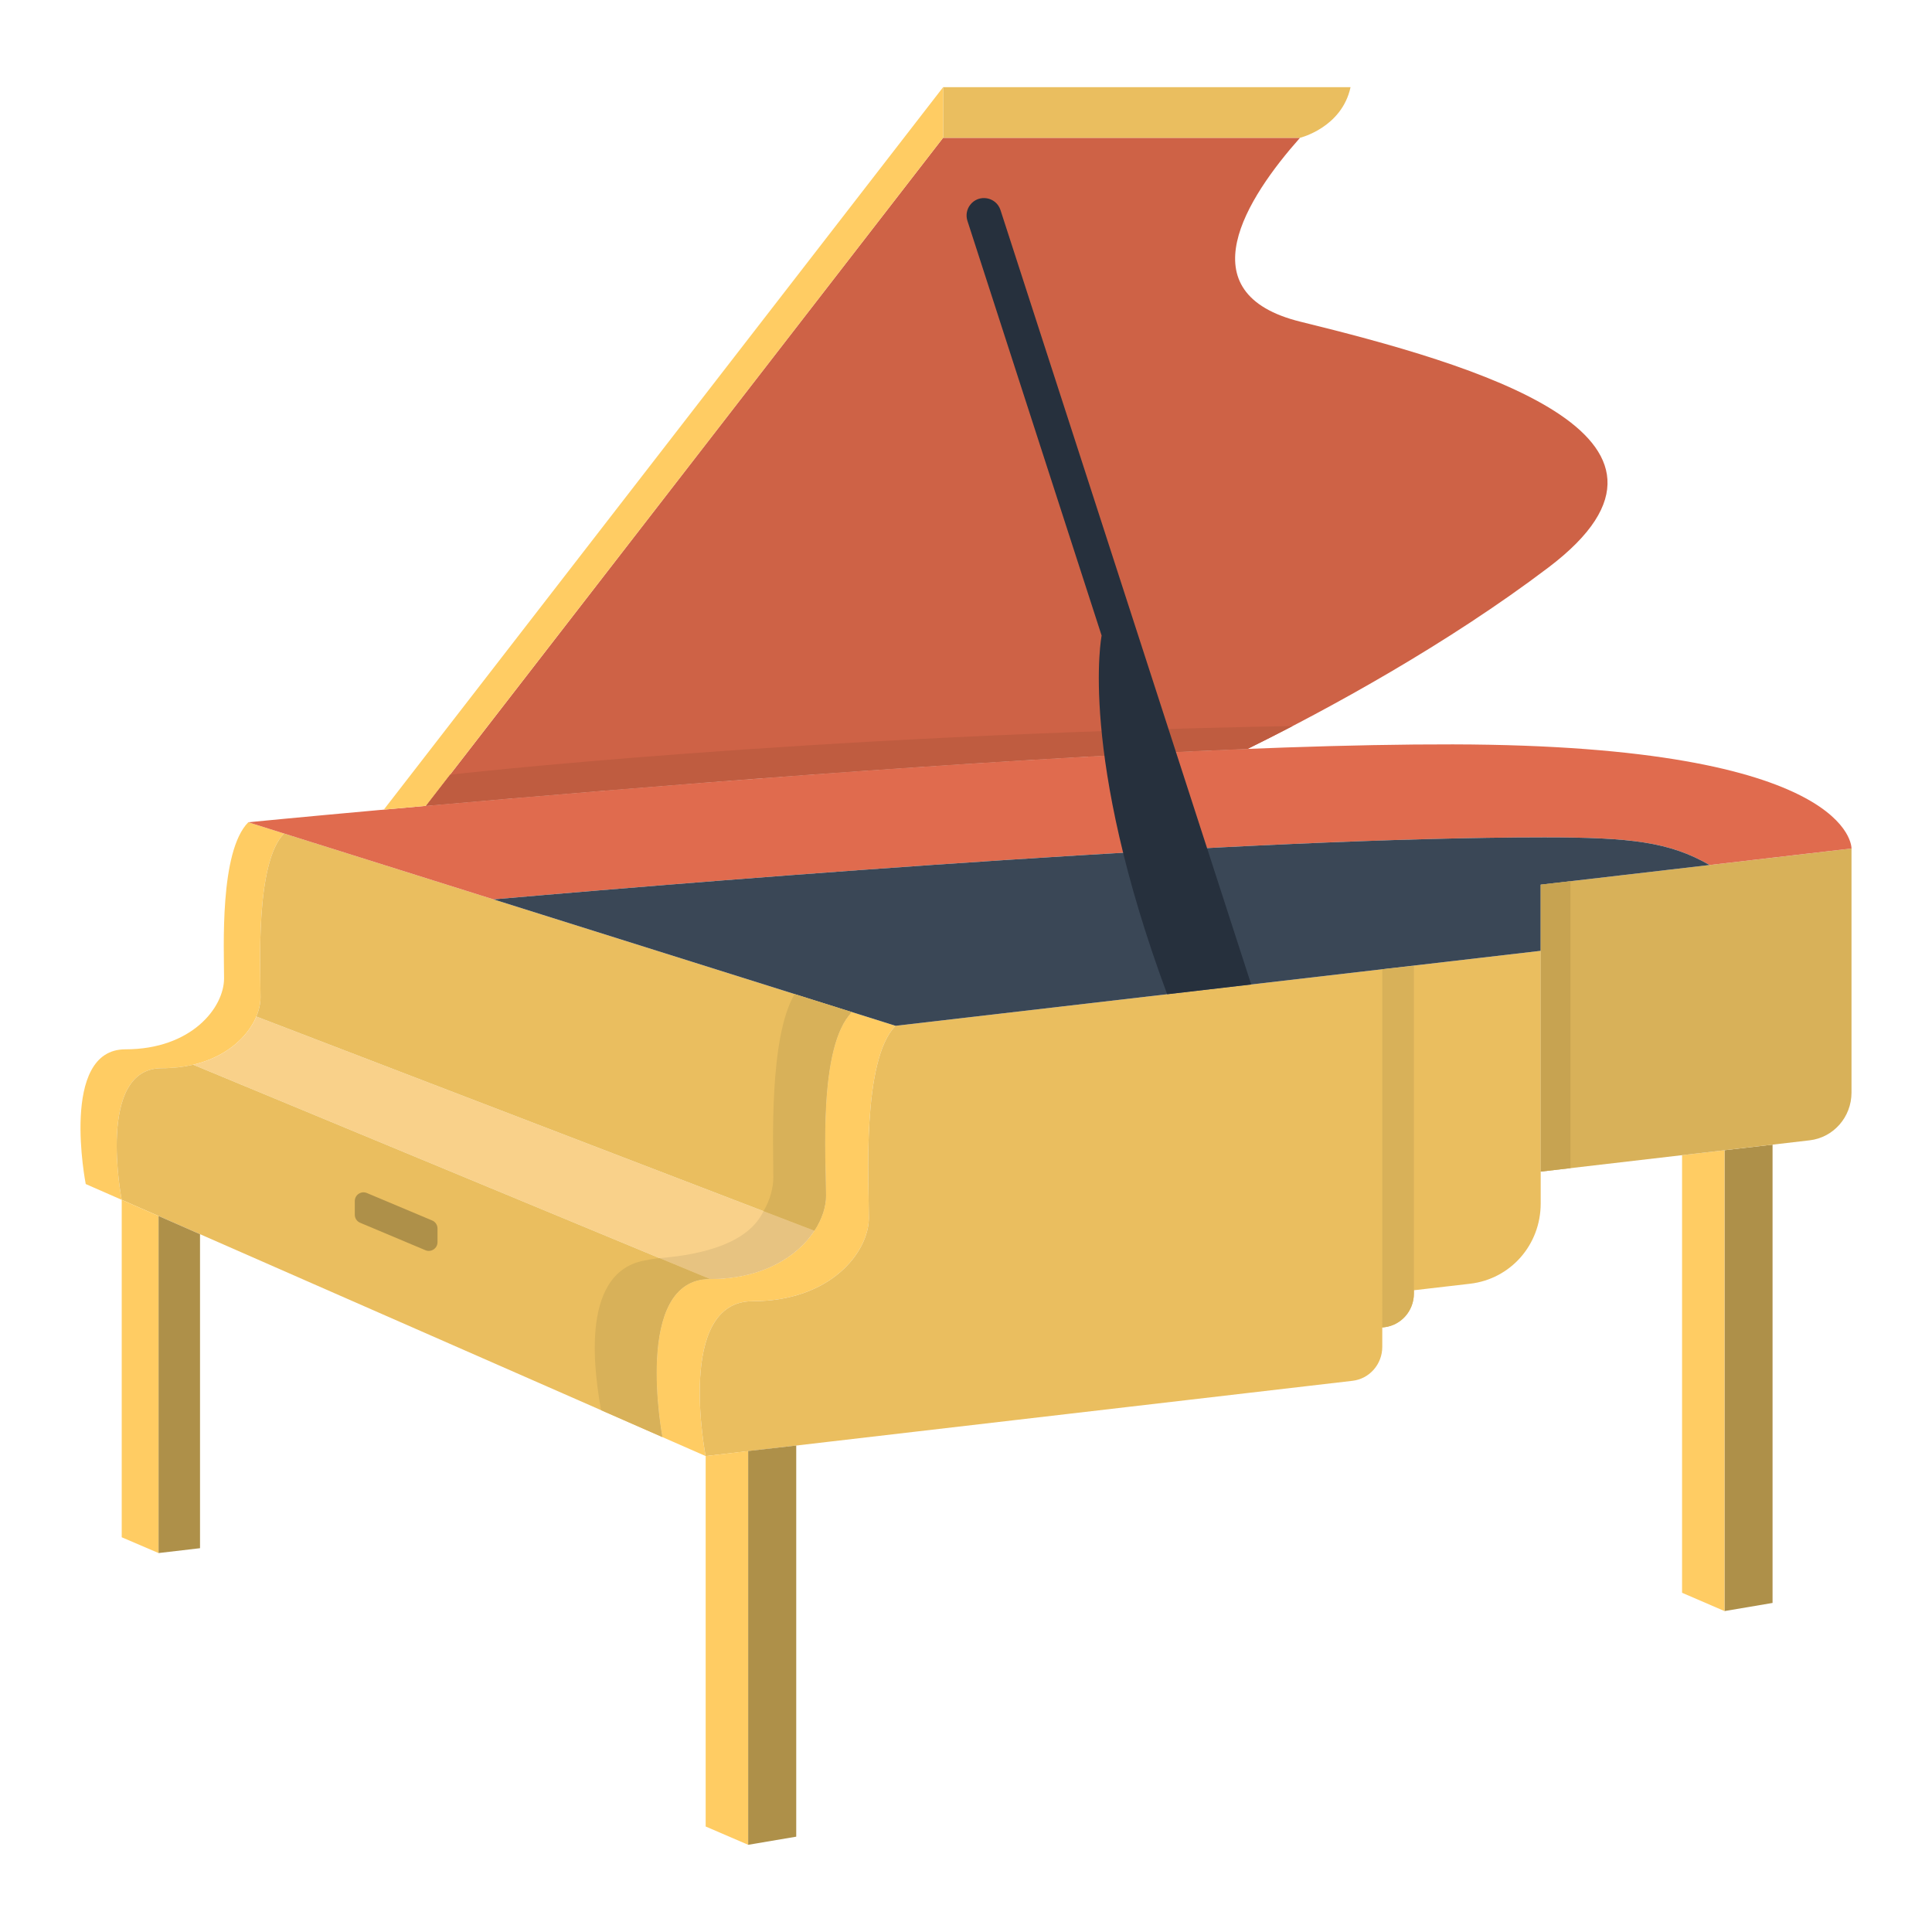 <?xml version="1.0" encoding="utf-8"?>
<!-- Designed by Vexels.com - 2019 All Rights Reserved - https://vexels.com/terms-and-conditions/  -->
<svg version="1.1" id="Capa_1" xmlns="http://www.w3.org/2000/svg" xmlns:xlink="http://www.w3.org/1999/xlink" x="0px" y="0px"
	 viewBox="0 0 1200 1200" enable-background="new 0 0 1200 1200" xml:space="preserve">
<g>
	<g>
		<g>
			<polygon fill="#AE9049" points="1071.115,714.427 1071.115,1000.669 1100.968,995.615 1100.968,710.953 			"/>
			<polygon fill="#FFCC63" points="1044.762,717.493 1044.762,989.298 1071.115,1000.669 1071.115,714.427 			"/>
		</g>
		<g>
			<path fill="#D8B159" d="M956.958,549.48l193.042-22.462v151.632c0,15.155-11.18,27.9-25.986,29.622L956.958,727.71V549.48z"/>
			<path fill="#FFCC63" d="M411.422,892.596l26.88,11.795c0,0-18.947-96.196,29.267-96.196c48.214,0,72.111-30.328,72.111-51.854
				c0-21.526-4.588-97.691,16.554-119.191l-27.121-8.529c-21.141,21.5-16.066,92.416-16.066,113.942s-23.898,51.854-72.111,51.854
				C392.72,794.416,411.422,892.596,411.422,892.596z"/>
			<path fill="#FFCC63" d="M75.606,745.238l-22.351-9.808c0,0-16.442-83.673,24.572-83.673c41.014,0,61.343-25.799,61.343-44.11
				s-2.947-78.638,15.038-96.927c0,0,22.218,6.987,22.217,6.987c-17.984,18.289-14.598,83.349-14.598,101.661
				c0,18.312-20.329,44.111-61.343,44.111C59.471,663.479,75.606,745.238,75.606,745.238z"/>
			<path fill="#F9D18A" d="M120.002,661.315c20.963-4.935,34.009-17.553,39.221-29.935l346.621,133.037
				c-10.371,15.838-31.963,30-64.91,30L120.002,661.315z"/>
			<path fill="#EABE5F" d="M159.223,631.379c1.738-4.128,2.605-8.229,2.605-12.011c0-18.312-3.386-83.371,14.598-101.661
				l352.686,110.913c-21.141,21.5-16.066,92.416-16.066,113.942c0,6.816-2.396,14.515-7.202,21.854L159.223,631.379z"/>
			<path fill="#EABE5F" d="M120.002,661.315c-5.882,1.385-12.387,2.164-19.517,2.164c-41.014,0-24.878,81.759-24.878,81.759
				l335.815,147.358c0,0-18.701-98.18,29.513-98.18L120.002,661.315z"/>
			<path fill="#EABE5F" d="M438.301,904.391l401.763-46.748c10.535-1.226,18.489-10.294,18.489-21.077v-12.043l1.282-0.149
				c10.461-1.217,18.359-10.221,18.359-20.929v-2.05l34.907-4.048c25.135-2.915,43.855-24.14,43.855-49.867v-156.91L556.234,637.15
				c-21.141,21.5-16.554,97.665-16.554,119.191c0,21.526-23.897,51.854-72.111,51.854
				C419.355,808.195,438.301,904.391,438.301,904.391z"/>
			<path fill="#E06B4E" d="M1149.999,527.018l-88.134,10.255c-24.921-14.3-48.82-17.168-102.6-17.168
				c-181.07,0-494.972,24.72-652.739,38.516c0,0-152.318-47.901-152.318-47.901c0,0,498.653-48.91,748.262-48.373
				S1149.999,527.018,1149.999,527.018z"/>
			<path fill="#3A4756" d="M556.234,637.15l400.724-46.579V549.48l104.908-12.207c-24.921-14.3-48.82-17.168-102.6-17.168
				c-181.07,0-494.972,24.72-652.739,38.516L556.234,637.15z"/>
		</g>
		<g>
			<path fill="#CE6246" d="M807.455,85.587c-33.081,37.294-71.306,96.647,0.387,114.261
				c107.062,26.303,262.026,70.702,153.979,152.577c-62.733,47.537-136.268,87.786-186.933,112.725l0,0
				c-170.79,6.746-383.487,24.143-510.34,35.385L585.781,85.589L807.455,85.587z"/>
			<path fill="#EABE5F" d="M585.781,85.589h221.675c0,0,25.973-6.288,31.387-31.43c-13.151,0-253.062,0-253.062,0V85.589"/>
			<path fill="#FFCC63" d="M264.547,500.534c-9.179,0.813-17.909,1.595-26.141,2.337L585.781,54.159v31.43
				C585.781,85.589,264.547,500.535,264.547,500.534z"/>
			<path fill="#BF5C40" d="M279.519,481.195l-14.972,19.339c126.852-11.242,339.549-28.638,510.34-35.385l0,0
				c8.721-4.293,18.12-9.04,28.024-14.202C492.043,456.642,279.519,481.195,279.519,481.195z"/>
			<path fill="#26303D" d="M777.144,611.472L621.427,130.497c-2.673-8.256-13.499-10.146-18.811-3.284v0
				c-2.184,2.821-2.834,6.539-1.735,9.934l83.357,257.629c0,0-14.618,73.653,40.71,222.763L777.144,611.472z"/>
		</g>
		<g>
			<g>
				<polygon fill="#FFCC63" points="75.606,745.238 75.606,954.824 98.49,964.631 98.49,755.279 				"/>
				<polygon fill="#AE9049" points="98.49,964.631 124.237,961.615 124.237,766.578 98.49,755.279 				"/>
			</g>
			<g>
				<polygon fill="#FFCC63" points="438.301,904.391 438.301,1134.47 464.701,1145.841 464.701,901.254 				"/>
				<polygon fill="#AE9049" points="464.701,1145.841 494.553,1140.787 494.553,897.846 464.701,901.254 				"/>
			</g>
		</g>
	</g>
	<g>
		<g>
			<path fill="#E7C381" d="M474.222,752.279c-9.114,19.11-35.403,26.808-64.57,29.163l31.283,12.974
				c32.947,0,54.539-14.162,64.91-30L474.222,752.279z"/>
			<path fill="#D8B159" d="M373.292,875.865c-2.864-17.464-15.105-84.796,26.731-92.889c3.186-0.616,6.798-1.305,9.629-1.534
				l31.283,12.974c-48.214,0-29.513,98.18-29.513,98.18L373.292,875.865z"/>
			<path fill="#D8B159" d="M529.112,628.621c-21.141,21.5-16.066,92.416-16.066,113.942c0,6.816-2.396,14.515-7.202,21.854
				l-31.622-12.137c4.074-6.803,6.105-14.634,6.105-20.91c0-19.864-2.783-86.903,13.228-113.93L529.112,628.621z"/>
		</g>
		<polygon fill="#C7A351" points="975.438,547.329 975.438,725.56 956.958,727.71 956.958,549.48 		"/>
		<path fill="#D8B159" d="M878.195,801.396v2.05c0,10.708-7.899,19.711-18.359,20.929l-1.282,0.149V602.009L878.195,600V801.396z"/>
	</g>
	<path fill="#AE9049" d="M264.209,776.518l-40.547-17.049c-1.998-0.85-3.294-2.811-3.294-4.982V746c0-3.88,3.962-6.501,7.533-4.982
		l40.547,17.049c1.998,0.85,3.294,2.811,3.294,4.982v8.487C271.742,775.416,267.779,778.037,264.209,776.518z"/>
</g>
</svg>
